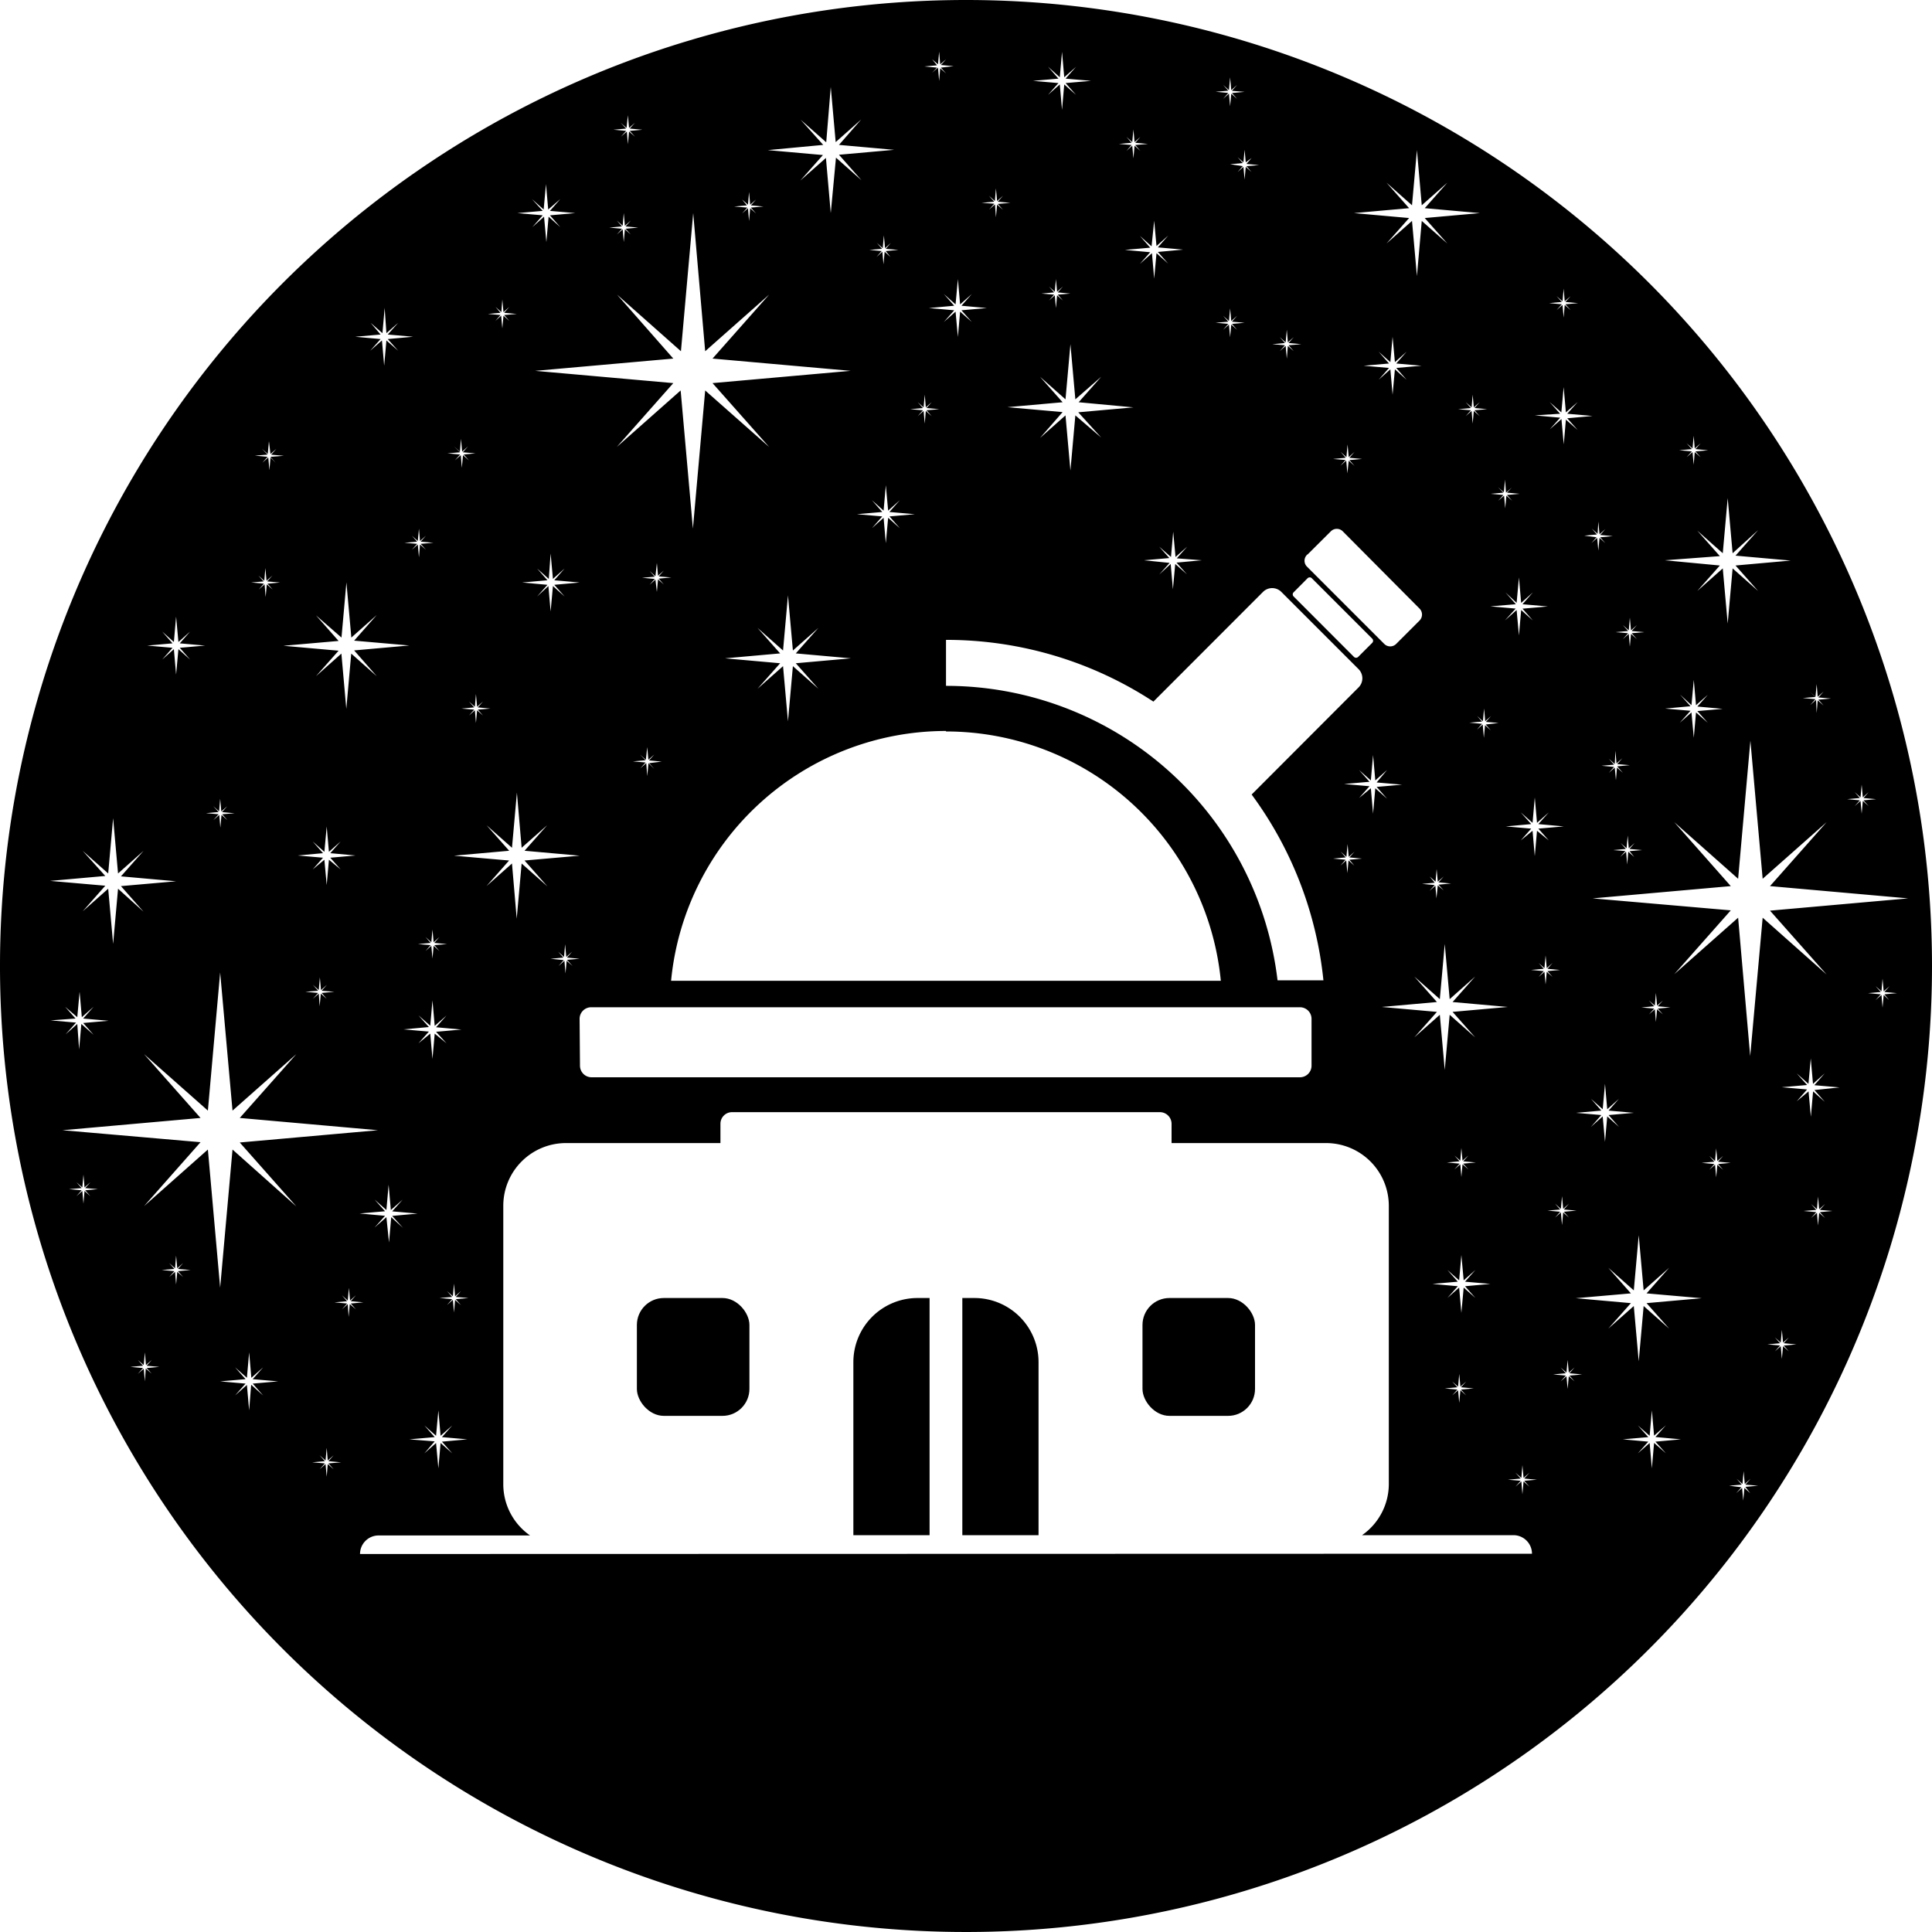 <svg id="Layer_1" data-name="Layer 1" xmlns="http://www.w3.org/2000/svg" viewBox="0 0 200 200">
  <g>
    <path d="M106.23,144.37H105A6.64,6.64,0,0,0,98.34,151v17.92h7.89Z" transform="translate(-10 -10)"/>
    <path d="M117.51,168.92V151a6.64,6.64,0,0,0-6.62-6.63h-1.27v24.55Z" transform="translate(-10 -10)"/>
    <rect x="65.93" y="134.37" width="11.65" height="12.2" rx="2.79"/>
    <rect x="118.27" y="134.37" width="11.65" height="12.2" rx="2.79"/>
    <path d="M110,10A100,100,0,1,0,210,110,100,100,0,0,0,110,10Zm92,82,.6.54.12-1.31.12,1.31.6-.54-.53.61,1.31.12-1.31.12.53.6-.6-.54-.12,1.32-.12-1.32-.6.54.53-.6-1.31-.12,1.31-.12Zm-4.67-10.41.61.54.12-1.31.11,1.31.61-.54-.54.61,1.31.11-1.31.12.54.61-.61-.54-.11,1.31L198,82.45l-.61.54.54-.61-1.31-.12,1.31-.11Zm-12.73-25.7.61.53.12-1.31.11,1.31.61-.53-.54.6,1.32.12-1.32.12.54.6-.61-.53-.11,1.31-.12-1.31-.61.53.54-.6-1.31-.12,1.31-.12Zm3.44,11.68-2.34-2.64,2.64,2.34.51-5.71.51,5.71L192,64.88l-2.34,2.64,5.71.51-5.71.51L192,71.18l-2.64-2.34-.51,5.71-.51-5.71-2.64,2.34,2.34-2.64L182.34,68ZM185,83.11l-1.08-1.21L185.1,83l.24-2.62.23,2.62,1.22-1.07-1.08,1.21,2.62.24-2.62.23,1.08,1.21-1.22-1.07-.23,2.62-.24-2.62-1.21,1.07L185,83.58l-2.63-.23Zm-7-8.4.61.54.11-1.31.12,1.31.61-.54-.54.61,1.31.12-1.31.11.54.61-.61-.54-.12,1.32-.11-1.32-.61.54.54-.61-1.31-.11,1.31-.12Zm1.17,24-.61-.54-.11,1.32-.12-1.32-.61.54.54-.61L177,98l1.31-.12-.54-.61.61.54.12-1.31.11,1.31.61-.54-.54.61L180,98l-1.31.11Zm-1.94-11,.11,1.32.61-.54-.54.61,1.31.11-1.31.12L178,90l-.61-.54-.11,1.31-.12-1.31-.61.54.54-.61-1.31-.12,1.31-.11-.54-.61.61.54ZM175.46,64l.12,1.31.6-.54-.53.61,1.31.12-1.31.12.53.6-.6-.54L175.46,67l-.12-1.32-.6.54.53-.6L174,65.45l1.31-.12-.53-.61.6.54Zm3.68,61.2-2.62.23,1.07,1.22-1.21-1.08-.23,2.63-.24-2.63-1.21,1.08,1.07-1.22-2.62-.23,2.62-.23-1.07-1.22,1.21,1.08.24-2.63.23,2.63,1.21-1.08-1.07,1.22Zm-8-84.54.61.53.12-1.31.11,1.31.61-.53-.54.6,1.32.12-1.32.12.54.6-.61-.53-.11,1.31-.12-1.31-.61.53.54-.6-1.31-.12,1.31-.12Zm.36,12.17-1.08-1.21,1.21,1.07.24-2.62.23,2.62,1.22-1.07-1.08,1.21,2.62.23-2.62.24,1.08,1.21-1.22-1.07L171.88,56l-.24-2.62-1.21,1.07,1.08-1.21L168.88,53ZM170.33,97,169.11,96l-.23,2.63L168.65,96,167.43,97l1.08-1.22-2.63-.23,2.63-.24-1.08-1.21,1.22,1.08.23-2.63.23,2.63,1.22-1.08-1.08,1.21,2.63.24-2.63.23Zm-7.6,47.36-1.21-1.07-.24,2.62-.23-2.62-1.21,1.07,1.07-1.21-2.62-.24,2.62-.23-1.07-1.21,1.21,1.07.23-2.62.24,2.62,1.21-1.07-1.07,1.21,2.62.23-2.62.24Zm-.95,10.09-.6-.53-.12,1.31-.12-1.31-.61.53.54-.6-1.31-.12,1.31-.12-.54-.6.61.53.12-1.31.12,1.31.6-.53-.54.6,1.32.12-1.32.12Zm-1.22-24.83.61.53.11-1.31.12,1.31.61-.53-.54.6,1.31.12-1.31.12.54.6-.61-.53-.12,1.31-.11-1.31-.61.53.54-.6-1.32-.12,1.32-.12Zm-.19-14.87,2.34,2.64-2.64-2.34-.51,5.71-.51-5.71-2.64,2.34,2.34-2.64-5.71-.51,5.71-.51-2.34-2.64,2.64,2.34.51-5.71.51,5.71,2.64-2.34-2.34,2.64,5.71.51ZM150.2,99.61l-.6-.54-.12,1.31-.12-1.31-.6.54.53-.61L148,98.88l1.31-.12-.53-.6.6.54.12-1.32.12,1.32.6-.54-.53.6,1.31.12-1.31.12Zm.49-7,1.08-1.22-2.63-.23,2.63-.23-1.08-1.22,1.22,1.08.23-2.63.23,2.63,1.22-1.08L152.51,91l2.63.23-2.63.23,1.08,1.22-1.22-1.08-.23,2.63-.23-2.63ZM150.6,78a.31.31,0,0,1-.44,0l-6.24-6.25a.3.3,0,0,1,0-.44l1.44-1.45a.31.31,0,0,1,.44,0l6.25,6.25a.31.31,0,0,1,0,.44ZM158,100.74l.61.53.11-1.31.12,1.31.61-.53-.54.6,1.31.12-1.31.12.54.6-.61-.53L158.7,103l-.11-1.31-.61.53.54-.6-1.31-.12,1.31-.12Zm4.91-16.62.6.54.12-1.31.12,1.31.6-.54-.53.61,1.31.11L163.8,85l.53.61-.6-.54-.12,1.31L163.49,85l-.6.54.53-.61-1.31-.12,1.31-.11Zm2.16-23.69.61.53.12-1.31L165.9,61l.6-.53L166,61l1.32.12-1.32.12.54.6-.6-.53-.12,1.31-.12-1.31-.61.53.54-.6-1.31-.12,1.31-.12Zm1.85,12.12-1.07-1.22L167,72.41l.24-2.63.23,2.63,1.21-1.08-1.07,1.22,2.62.23-2.62.23,1.07,1.22-1.21-1.08-.23,2.63L167,73.15l-1.21,1.08L166.9,73l-2.62-.23Zm-4.28-20.08.54.61-.61-.54-.12,1.31-.11-1.31-.61.54.54-.61-1.32-.11,1.32-.12-.54-.61.61.54.11-1.31.12,1.31.61-.54-.54.61,1.31.12Zm-9.11-23.56,2.64,2.34.51-5.71.5,5.71,2.65-2.34-2.34,2.64,5.71.51-5.71.51,2.34,2.64-2.65-2.34-.5,5.71-.51-5.71-2.64,2.34,2.34-2.64-5.71-.51,5.71-.51Zm2.08,20.4-1.21-1.08-.24,2.63-.23-2.63-1.21,1.08,1.07-1.22-2.62-.23,2.62-.23-1.07-1.22,1.21,1.08.23-2.63.24,2.63,1.21-1.08-1.07,1.22,2.62.23-2.62.23Zm-6.83,7.47.6.54.12-1.31.12,1.31.6-.54-.53.61,1.31.12-1.31.12.53.6-.6-.54L149.48,59l-.12-1.32-.6.54.53-.6L148,57.51l1.31-.12Zm-3.41,10.61L147.77,65A.87.87,0,0,1,149,65l7.95,8a.88.88,0,0,1,0,1.24l-2.42,2.42a.87.87,0,0,1-1.23,0l-8-8A.86.86,0,0,1,145.35,67.39ZM142.48,44.9l.61.54.12-1.31.11,1.31.61-.54-.54.61,1.32.12-1.32.11.54.61-.61-.54-.11,1.32-.12-1.32-.61.54.54-.61-1.31-.11,1.31-.12Zm.16,26.37,8,8a1.34,1.34,0,0,1,0,1.89L139.57,92.25A39.08,39.08,0,0,1,147,111.48h-4.75A34.55,34.55,0,0,0,107.93,81h0V76.24h0a39.1,39.1,0,0,1,21.47,6.39l11.35-11.36A1.34,1.34,0,0,1,142.64,71.27ZM69.27,110l-.61-.54-.12,1.31-.11-1.31-.61.54.54-.61L67,109.25l1.32-.12-.54-.61.61.54.11-1.31.12,1.31.61-.54-.54.61,1.31.12-1.31.11Zm-2.6-8.24L64,99.39l-.51,5.71L63,99.39l-2.64,2.34,2.34-2.65L57,98.58l5.71-.51-2.34-2.64L63,97.76l.51-5.71L64,97.76l2.64-2.33-2.34,2.64,5.71.51-5.71.5Zm-9.85,58.69-1.21-1.07L55.38,162l-.24-2.62-1.21,1.07L55,159.21,52.38,159l2.62-.23-1.07-1.21,1.21,1.07.24-2.62.23,2.62,1.21-1.07-1.07,1.21,2.62.23-2.62.24Zm-5.1-23.34L50.5,136l-.23,2.62L50,136l-1.22,1.07,1.08-1.21-2.63-.24,2.63-.23-1.08-1.21L50,135.26l.23-2.62.23,2.62,1.22-1.07-1.08,1.21,2.63.23-2.63.24Zm1.6-22,1.22,1.07.23-2.62L55,116.2l1.22-1.07-1.08,1.21,2.63.24-2.63.23L56.22,118,55,117l-.23,2.62L54.54,117,53.32,118l1.08-1.21-2.63-.23,2.63-.24Zm4.4,30-.61-.54L57,145.87l-.12-1.31-.61.54.54-.61-1.31-.12,1.31-.11-.54-.61.61.54.12-1.31.11,1.31.61-.54-.54.61,1.32.11-1.32.12ZM65.6,68.85l1.21,1.08L67,67.3l.24,2.63,1.21-1.08-1.07,1.22L70,70.3l-2.62.24,1.07,1.21-1.21-1.08L67,73.3l-.23-2.63L65.6,71.75l1.07-1.21-2.62-.24,2.62-.23ZM70,115.47a1.2,1.2,0,0,1,1.2-1.2h73.37a1.2,1.2,0,0,1,1.2,1.2v4.85a1.2,1.2,0,0,1-1.2,1.2H71.24a1.2,1.2,0,0,1-1.2-1.2Zm6.25-27.36.61.54L77,87.34l.12,1.31.61-.54-.54.61,1.31.12L77.2,89l.54.61L77.13,89,77,90.34,76.9,89l-.61.54.54-.61-1.31-.11,1.31-.12Zm1-19,.6.54L78,68.28l.12,1.32.6-.54-.53.61,1.31.11-1.31.12.53.61-.6-.54L78,71.28,77.85,70l-.6.54.53-.61-1.31-.12,1.31-.11ZM88.42,75l2.64,2.34.51-5.71.51,5.71L94.72,75l-2.34,2.64,5.71.51-5.71.51,2.34,2.64-2.64-2.34-.51,5.71-.51-5.71-2.64,2.34,2.34-2.64-5.71-.51,5.71-.51Zm19.51,10.72a28.59,28.59,0,0,1,28.45,25.81H79.47A28.6,28.6,0,0,1,107.93,85.67Zm31.63-59.36-.53.61,1.31.12-1.31.11.53.61-.6-.54-.12,1.32-.12-1.32-.6.54.53-.61L137.34,27l1.31-.12-.53-.61.6.54.12-1.31.12,1.31Zm-2.94-7.57.6.54.12-1.32.12,1.32.6-.54-.53.61,1.31.11-1.31.12.53.61-.6-.54L137.34,21l-.12-1.31-.6.54.53-.61-1.31-.12,1.31-.11Zm.53,24.51-.53-.61.6.54.12-1.31.12,1.31.6-.54-.53.61,1.31.11-1.31.12.53.61-.6-.54-.12,1.31-.12-1.31-.6.54.53-.61-1.31-.12ZM134.42,68l-2.63.24,1.08,1.21-1.21-1.07L131.42,71l-.23-2.62L130,69.48l1.08-1.21L128.42,68l2.63-.23L130,66.59l1.22,1.07.23-2.62.24,2.62,1.21-1.07-1.08,1.21Zm-4.94-35.15.24,2.62,1.21-1.08-1.07,1.22,2.62.23-2.62.24,1.07,1.21-1.21-1.08-.24,2.63-.23-2.63L128,37.32l1.07-1.21-2.62-.24,2.62-.23L128,34.42l1.21,1.08Zm-2.87-8.68.6.54.12-1.31.12,1.31.6-.54-.53.61,1.31.12-1.31.11.53.61-.6-.54-.12,1.32-.12-1.32-.6.54.53-.61-1.31-.11,1.31-.12Zm.72,28-5.71.51L124,55.3,121.32,53l-.51,5.71L120.3,53l-2.64,2.34L120,52.66l-5.71-.51,5.71-.51L117.66,49l2.64,2.34.51-5.71.51,5.71L124,49l-2.34,2.64Zm-8.74-12.51.6.54.12-1.31.12,1.31.6-.54-.53.61,1.31.12-1.31.11.53.61-.6-.54-.12,1.32-.12-1.32-.6.54.53-.61-1.31-.11,1.31-.12Zm-.1-22.76L119.71,18l.23-2.63.23,2.63,1.22-1.08-1.08,1.22,2.63.23-2.63.23,1.08,1.22-1.22-1.08-.23,2.63-.23-2.63-1.22,1.08,1.08-1.22-2.63-.23,2.63-.23Zm-6.11,13.37.61.54.11-1.31.12,1.31.61-.54-.54.61,1.31.12-1.31.11.54.61-.61-.54-.12,1.31L113,31.16l-.61.54.54-.61L111.61,31l1.31-.12Zm-3.22,8.62.23,2.62,1.21-1.07-1.07,1.21,2.62.24-2.62.23,1.07,1.21-1.21-1.07-.23,2.62-.24-2.62-1.21,1.07,1.07-1.21-2.62-.23,2.62-.24-1.07-1.21,1.21,1.07Zm-2.67-22.76.61.53.12-1.31.11,1.31.61-.53-.54.6,1.32.12L107.4,17l.54.6-.61-.53-.11,1.31L107.1,17l-.61.53L107,17l-1.31-.12,1.31-.12ZM105,51.63l.61.54.12-1.31.11,1.31.61-.54-.54.61,1.32.12-1.32.11.54.61-.61-.54-.11,1.31-.12-1.31-.61.54.54-.61-1.31-.11,1.31-.12Zm-.3,11.6-2.62.23,1.07,1.22-1.21-1.08-.24,2.63-.23-2.63-1.21,1.08,1.07-1.22-2.62-.23,2.62-.23-1.07-1.22,1.21,1.08.23-2.63.24,2.63,1.21-1.08L102.07,63ZM102.18,36.6l-.6-.54-.12,1.31-.12-1.31-.6.54.53-.61L100,35.87l1.31-.11-.53-.61.6.54.12-1.32.12,1.32.6-.54-.53.61,1.31.11-1.31.12Zm-9.3-14.21,2.65,2.34L96,19l.51,5.71,2.64-2.34L96.85,25l5.71.51-5.71.51,2.33,2.64-2.64-2.34L96,32.06l-.5-5.71-2.65,2.34,2.34-2.64-5.71-.51L95.22,25Zm-6.06,8.26.61.54.11-1.31.12,1.31.61-.54-.54.61,1.31.12-1.31.11.54.61-.61-.54-.12,1.32-.11-1.32-.61.54.54-.61L86,31.38l1.32-.12Zm-5.06,1.41L83,46.36l6.62-5.86-5.86,6.62,14.3,1.27-14.3,1.27,5.86,6.61L83,50.42l-1.27,14.3-1.27-14.3-6.61,5.85,5.85-6.61-14.3-1.27,14.3-1.27L73.88,40.5l6.61,5.86Zm-7.51-9.35.61.53L75,21.93l.12,1.31.61-.53-.54.6,1.31.12-1.31.12.54.6-.61-.53L75,24.93l-.11-1.31-.61.53.54-.6-1.32-.12,1.32-.12Zm.14,10.73-.54-.61.61.54.11-1.31.12,1.31.61-.54-.54.61,1.31.12-1.31.12.54.6-.61-.54-.12,1.32-.11-1.32-.61.54.54-.6-1.31-.12Zm-9.32-2.83,1.21,1.08.24-2.63.23,2.63L68,30.61l-1.07,1.22,2.62.23-2.62.23L68,33.51l-1.21-1.08-.23,2.63-.24-2.63-1.21,1.08,1.07-1.22-2.62-.23,2.62-.23ZM61.3,41.77l.6.54L62,41l.12,1.31.6-.54-.53.61,1.31.12-1.31.11.53.61-.6-.54L62,44l-.12-1.32-.6.54.53-.61-1.31-.11,1.31-.12ZM60,82.62l-.54.61,1.31.12-1.31.11.54.61-.61-.54-.12,1.31-.11-1.31-.61.54.54-.61-1.32-.11,1.32-.12-.54-.61.61.54.11-1.31.12,1.31ZM57,56.21l.61.54.11-1.32.12,1.32.61-.54-.54.61,1.31.11L58,57.05l.54.61-.61-.54-.12,1.31-.11-1.31-.61.54.54-.61-1.31-.12,1.31-.11ZM55.49,107l-.53.61,1.31.12-1.31.11.53.61-.6-.54-.12,1.32-.12-1.32-.6.54.53-.61-1.31-.11,1.31-.12-.53-.61.6.54.12-1.31.12,1.31ZM53.37,64.73,53.48,66l.61-.54-.54.61,1.32.12-1.32.11.54.61-.61-.54-.11,1.32-.12-1.32-.61.54.54-.61-1.31-.11,1.31-.12-.54-.61.61.54Zm-5-21.31,1.22,1.07.23-2.62L50,44.49l1.22-1.07-1.08,1.21,2.63.23-2.63.24,1.08,1.21L50,45.24l-.23,2.62-.23-2.62-1.22,1.07,1.08-1.21-2.63-.24,2.63-.23ZM45.35,76l.51-5.71L46.37,76,49,73.67l-2.34,2.65,5.71.5-5.71.51L49,80l-2.64-2.34-.51,5.72-.51-5.72L42.71,80l2.34-2.64-5.71-.51,5.71-.5-2.34-2.65Zm-.09,24L44.05,99l-.23,2.62L43.58,99,42.37,100l1.07-1.21-2.62-.23,2.62-.24-1.07-1.21,1.21,1.07.24-2.62.23,2.62,1.21-1.07-1.07,1.21,2.62.24-2.62.23ZM43.82,113.4l-.61-.54-.12,1.31L43,112.86l-.61.54.54-.61-1.32-.12,1.32-.11-.54-.61.61.54.11-1.32.12,1.32.61-.54-.54.61,1.31.11-1.31.12ZM37.11,56.45l.61.54.12-1.32L38,57l.61-.54-.54.61,1.32.11L38,57.29l.54.61L38,57.36l-.11,1.31-.12-1.31-.61.54.54-.61-1.31-.12,1.31-.11Zm.18,13.74-.54-.61.61.54.11-1.32.12,1.32.61-.54-.54.61L39,70.3l-1.31.12.54.61-.61-.54-.12,1.31-.11-1.31-.61.54.54-.61L36,70.3ZM32.07,93.45l.61.54.11-1.31L32.91,94l.61-.54-.54.61,1.31.12L33,94.29l.54.61-.61-.54-.12,1.32-.11-1.32-.61.54.54-.61-1.31-.11,1.31-.12ZM26.79,75.38,28,76.46l.23-2.63.24,2.63,1.21-1.08L28.61,76.6l2.62.23-2.62.23,1.07,1.22L28.47,77.2l-.24,2.63L28,77.2l-1.21,1.08,1.07-1.22-2.62-.23,2.62-.23Zm-8.23,22.7,2.64,2.34.51-5.72.51,5.72,2.64-2.34-2.34,2.64,5.71.51-5.71.5,2.34,2.65L22.22,102l-.51,5.71L21.2,102l-2.64,2.34,2.34-2.65-5.71-.5,5.71-.51Zm-.74,17.36-1.08-1.22L18,115.3l.24-2.63.23,2.63,1.22-1.08-1.08,1.22,2.63.23-2.63.23,1.08,1.22L18.42,116l-.23,2.63L18,116l-1.21,1.08,1.08-1.22-2.63-.23Zm1.54,18.39-.61-.54-.11,1.31-.12-1.31-.61.54.54-.61-1.31-.12,1.31-.11-.54-.61.61.54.12-1.32.11,1.32.61-.54-.54.61,1.31.11-1.31.12ZM25.7,152.2l-.61-.53L25,153l-.12-1.31-.61.53.54-.6-1.31-.12,1.31-.12-.54-.6.61.53L25,150l.11,1.31.61-.53-.54.6,1.31.12-1.31.12Zm3.26-10-.61-.54-.12,1.31-.11-1.31-.61.54.54-.61-1.31-.12,1.31-.11-.54-.61.61.54.11-1.31.12,1.31.61-.54-.54.61,1.31.11-1.31.12Zm8.28,12.26L36,153.35,35.79,156l-.23-2.63-1.22,1.08,1.08-1.22L32.79,153l2.63-.23-1.08-1.22,1.22,1.08.23-2.63.23,2.63,1.22-1.08-1.08,1.22,2.63.23-2.63.23ZM34.07,129l-1.28,14.3L31.52,129l-6.61,5.86,5.85-6.62L16.47,127l14.29-1.27-5.85-6.61,6.61,5.85,1.27-14.3,1.28,14.3,6.61-5.85-5.86,6.61L49.12,127l-14.3,1.27,5.86,6.62Zm10.47,33.1-.61-.54-.11,1.31-.12-1.31-.61.54.54-.61-1.31-.11,1.31-.12-.54-.61.61.54.12-1.31.11,1.31.61-.54-.54.61,1.32.12-1.32.11ZM46.21,145l-.12,1.32L46,145l-.6.54.53-.6-1.31-.12,1.31-.12-.53-.61.6.54.12-1.31.12,1.31.6-.54-.53.61,1.31.12-1.31.12.53.6Zm1.06,25.87a1.92,1.92,0,0,1,1.92-1.92H64.87a6.47,6.47,0,0,1-2.77-5.29V134.81a6.49,6.49,0,0,1,6.48-6.48h16v-2a1.2,1.2,0,0,1,1.2-1.2h44.29a1.21,1.21,0,0,1,1.21,1.2v2h16a6.5,6.5,0,0,1,6.49,6.48v28.82a6.47,6.47,0,0,1-2.77,5.29h15.67a1.92,1.92,0,0,1,1.92,1.92Zm120.52-7.58.54.61-.61-.54-.12,1.32-.11-1.32-.61.54.54-.61-1.32-.11,1.32-.12-.54-.61.61.54.11-1.31.12,1.31.61-.54-.54.61,1.31.12ZM170,111.91l-.12-1.31-.6.53.53-.6-1.31-.12,1.31-.12-.53-.6.6.53.12-1.31.12,1.31.6-.53-.53.6,1.31.12-1.31.12.53.6-.6-.53Zm1.51,23.3-.53-.61.6.54.12-1.31.12,1.31.6-.54-.53.61,1.31.11-1.31.12.53.61-.6-.54-.12,1.31-.12-1.31-.6.54.53-.61-1.31-.12ZM173,153l-.6-.53-.12,1.31-.12-1.31-.6.53.53-.6-1.31-.12,1.31-.12-.53-.6.6.53.12-1.31.12,1.31.6-.53-.53.6,1.31.12-1.31.12Zm9.45,7.44-1.22-1.07L181,162l-.23-2.62-1.22,1.07,1.08-1.21L178,159l2.63-.23-1.08-1.21,1.22,1.07L181,156l.23,2.62,1.22-1.07-1.08,1.21L184,159l-2.63.24Zm-2-15.54,2.34,2.64-2.64-2.34-.51,5.72-.51-5.72-2.64,2.34,2.34-2.64-5.71-.51,5.71-.5-2.34-2.65,2.64,2.34.51-5.71.51,5.71,2.64-2.34-2.34,2.65,5.71.5Zm.25-31.33.61.53.11-1.31.12,1.31.61-.53-.54.6,1.31.12-1.31.12.54.6-.61-.53-.12,1.31-.11-1.31-.61.53.54-.6-1.32-.12,1.32-.12Zm7.08,17-.12,1.31-.12-1.31-.6.53.53-.6-1.31-.12,1.31-.12-.53-.6.6.53.12-1.31.12,1.31.6-.53-.53.6,1.31.12-1.31.12.53.6Zm3.4,34-.6-.54-.12,1.31-.12-1.31-.61.54.54-.61L189,163.8l1.31-.11-.54-.61.61.54.12-1.32.12,1.32.6-.54-.54.61,1.32.11-1.32.12Zm0-45.24L189.93,105l-6.61,5.85,5.85-6.61L174.87,103l14.3-1.27-5.85-6.62,6.61,5.86,1.27-14.3,1.27,14.3,6.62-5.86-5.86,6.62,14.3,1.27-14.3,1.27,5.86,6.61L192.47,105Zm4,30.56-.6-.53-.12,1.31-.12-1.31-.6.53.53-.6-1.31-.12,1.31-.12-.53-.6.6.53.12-1.31.12,1.31.6-.53-.53.6,1.31.12-1.31.12Zm3.75-13.8-.61-.54-.12,1.31-.11-1.31-.61.54.54-.61-1.32-.12,1.32-.11-.54-.61.61.54.11-1.31.12,1.31.61-.54-.54.61,1.31.11-1.31.12Zm-1.1-13.25,1.07,1.22-1.21-1.08-.23,2.63-.24-2.63L196,124l1.07-1.22-2.62-.23,2.62-.23L196,121.12l1.21,1.08.24-2.63.23,2.63,1.21-1.08-1.07,1.22,2.62.23Zm7.73-9.31L205,113l-.12,1.31-.11-1.31-.61.53.54-.6-1.32-.12,1.32-.12-.54-.6.61.53.11-1.31.12,1.31.61-.53-.54.6,1.31.12-1.31.12Z" transform="translate(-10 -10)"/>
  </g>
</svg>
